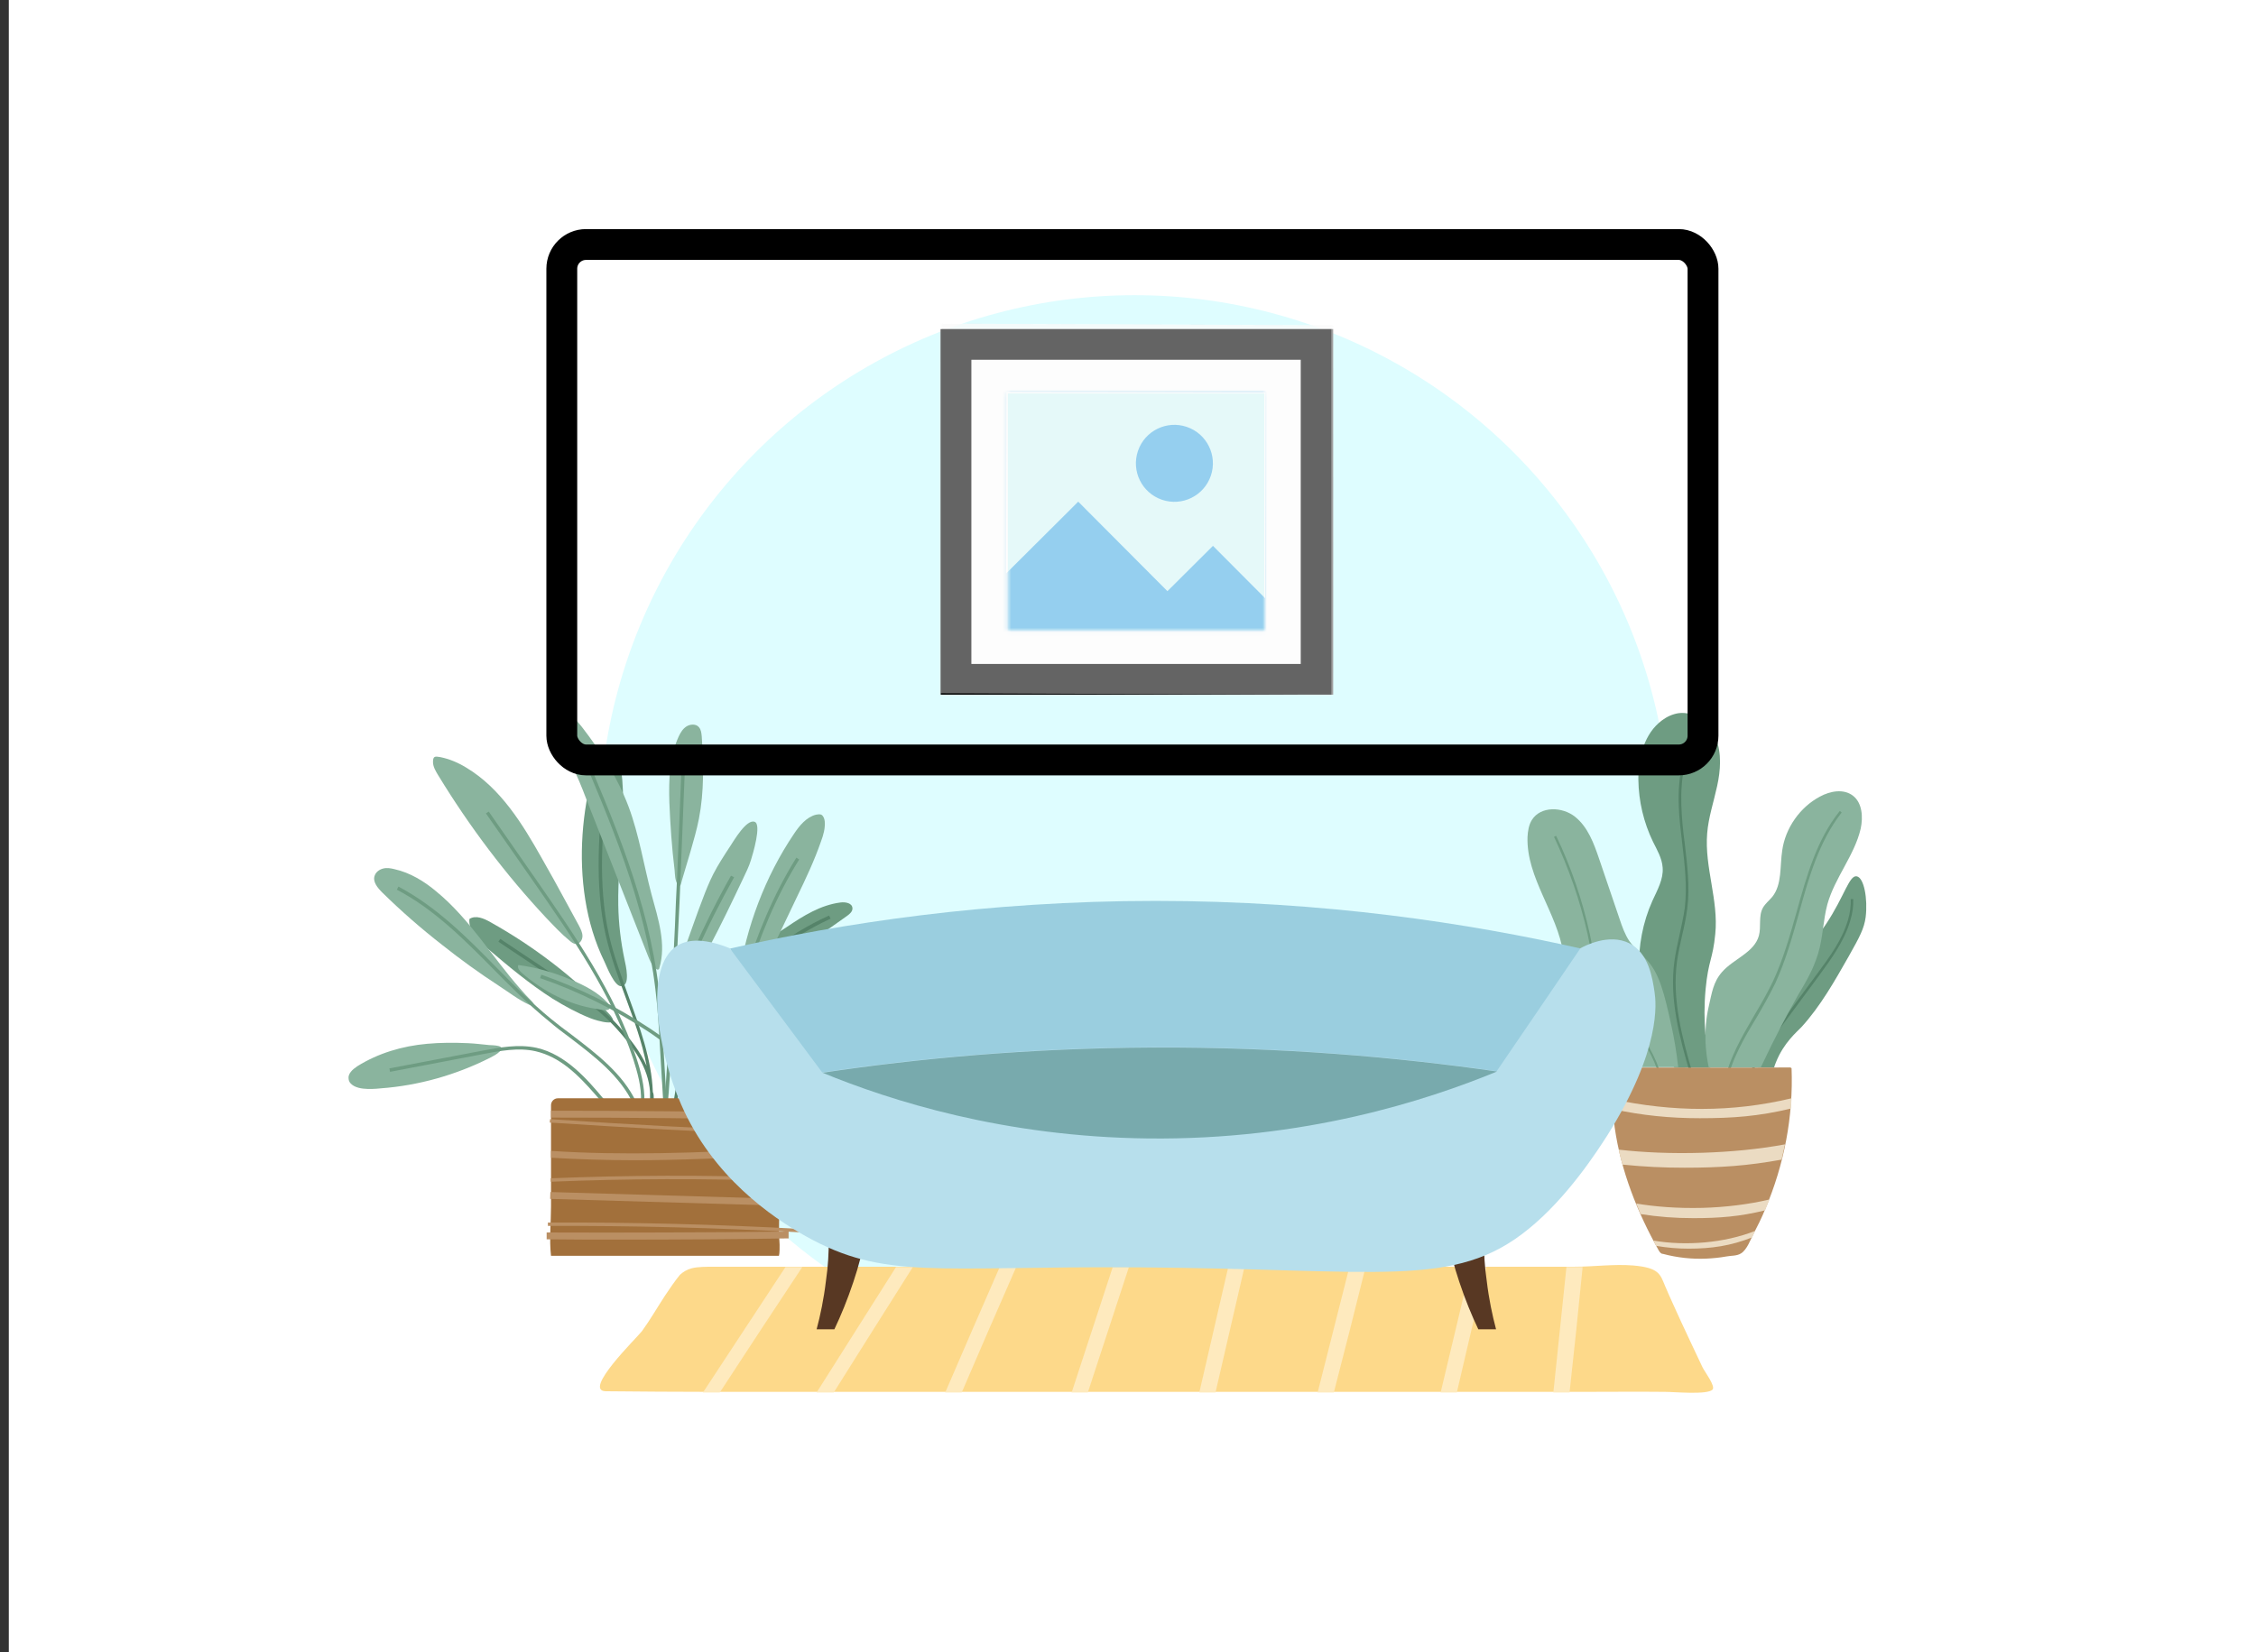 <svg width="512" height="375" viewBox="0 0 512 375" fill="none" xmlns="http://www.w3.org/2000/svg">
<rect x="0" y="0" width="512" height="375" fill="#333333" stroke="none"/>
<rect x="2" y="-5" width="510" height="380" fill="white"/>
<circle cx="257.5" cy="188.5" r="121.5" fill="#DEFDFF"/>
<path d="M156.995 287.886C158.409 287.533 160.175 287.533 162.437 287.533C168.373 287.533 174.238 287.533 180.175 287.533C192.824 287.533 205.403 287.533 218.053 287.533C243.282 287.533 268.51 287.533 293.739 287.533C298.544 287.533 303.35 287.533 308.155 287.533C319.038 287.533 329.921 287.533 340.733 287.533C346.316 287.533 351.828 287.533 357.411 287.533C361.793 287.533 366.245 286.897 370.626 287.25C376.492 287.745 376.774 289.229 377.834 291.773C378.965 294.458 380.237 297.144 381.438 299.829C383.064 303.362 384.76 306.896 386.385 310.359C386.809 311.277 389.424 314.669 388.647 315.447C387.375 316.648 380.096 315.941 377.905 315.941C371.545 315.871 365.255 315.941 358.895 315.941C346.246 315.941 333.596 315.941 320.946 315.941C295.647 315.941 270.348 315.941 245.048 315.941C242.999 315.941 241.02 315.941 238.971 315.941C221.728 315.941 204.484 315.941 187.241 315.941C178.62 315.941 169.998 315.941 161.377 315.941C153.391 315.941 145.406 315.871 137.491 315.8C132.12 315.729 144.558 303.645 145.688 302.161C147.596 299.546 149.151 296.79 150.918 294.105C151.978 292.55 153.038 290.925 154.31 289.37C155.087 288.663 155.935 288.169 156.995 287.886Z" fill="#FDD98A"/>
<path d="M246.885 316.083C245.684 316.083 244.412 316.083 243.211 316.083C246.32 306.613 249.43 297.073 252.539 287.603C253.74 287.603 255.012 287.603 256.214 287.603C253.104 297.073 249.995 306.542 246.885 316.083Z" fill="#FEEABE"/>
<path d="M275.86 316.083C274.658 316.083 273.386 316.083 272.185 316.083C274.376 306.613 276.566 297.073 278.757 287.603C279.958 287.603 281.231 287.603 282.432 287.603C280.241 297.073 278.05 306.542 275.86 316.083Z" fill="#FEEABE"/>
<path d="M302.714 316.083C301.512 316.083 300.24 316.083 299.039 316.083C301.442 306.613 303.844 297.073 306.247 287.603C307.449 287.603 308.721 287.603 309.922 287.603C307.59 297.073 305.187 306.542 302.714 316.083Z" fill="#FEEABE"/>
<path d="M330.628 316.083C329.426 316.083 328.154 316.083 326.953 316.083C329.214 306.613 331.476 297.073 333.737 287.603C334.939 287.603 336.14 287.603 337.341 287.603C335.08 297.073 332.818 306.542 330.628 316.083Z" fill="#FEEABE"/>
<path d="M163.355 316.083C162.083 316.083 160.811 316.083 159.539 316.083C165.758 306.613 172.048 297.073 178.266 287.603C179.539 287.603 180.811 287.603 182.083 287.603C175.793 297.073 169.574 306.542 163.355 316.083Z" fill="#FEEABE"/>
<path d="M356.21 316.083C355.008 316.083 353.736 316.083 352.535 316.083C353.524 306.613 354.514 297.073 355.503 287.603C356.704 287.603 357.977 287.603 359.178 287.603C358.259 297.073 357.27 306.542 356.21 316.083Z" fill="#FEEABE"/>
<path d="M189.22 316.083C187.948 316.083 186.676 316.083 185.333 316.083C191.34 306.613 197.347 297.073 203.354 287.603C204.626 287.603 205.898 287.603 207.17 287.603C201.163 297.073 195.227 306.542 189.22 316.083Z" fill="#FEEABE"/>
<path d="M218.265 316.083C216.993 316.083 215.791 316.083 214.519 316.083C218.618 306.613 222.717 297.073 226.886 287.603C228.158 287.603 229.36 287.603 230.632 287.603C226.462 297.073 222.363 306.542 218.265 316.083Z" fill="#FEEABE"/>
<path d="M375.008 204.497C376.138 202.024 377.552 199.55 377.34 196.936C377.198 194.816 376.068 192.908 375.149 191.07C373.029 186.689 371.898 181.883 371.827 177.007C371.757 171.99 373.17 166.478 377.198 163.509C378.329 162.661 379.601 162.096 380.944 161.884C384.618 161.389 388.081 164.216 389.424 167.608C390.767 171 390.484 174.887 389.707 178.421C388.929 182.025 387.728 185.558 387.445 189.162C386.809 196.794 390.06 204.356 389.283 211.988C388.717 217.854 387.728 217.854 387.092 224.496C386.385 231.987 387.304 238.206 388.152 242.376C385.466 242.376 382.71 242.376 380.025 242.376C378.682 240.538 376.916 237.782 375.361 234.319C374.23 231.775 372.251 226.758 371.969 220.186C371.827 214.744 372.817 209.373 375.008 204.497Z" fill="#6E9C82"/>
<path d="M399.741 225.486C404.971 218.348 408.928 218.066 414.441 209.727C418.61 203.437 419.67 198.632 421.366 198.914C423.062 199.197 423.91 204.073 423.415 208.172C423.062 210.787 422.073 212.624 419.529 217.147C416.349 222.73 413.169 228.383 408.858 233.118C407.868 234.178 404.83 236.651 403.063 241.104C402.851 241.598 402.71 242.022 402.639 242.305C400.519 242.305 398.469 242.305 396.349 242.305C395.077 242.305 393.735 242.305 392.463 242.305C394.159 234.178 397.268 228.807 399.741 225.486Z" fill="#6E9C82"/>
<path d="M383.629 243.93C381.085 235.238 378.824 226.687 380.025 218.066C380.308 216.087 380.732 214.179 381.156 212.271C381.58 210.292 382.074 208.172 382.357 206.123C382.922 201.247 382.357 196.3 381.792 191.494C381.65 190.081 381.438 188.597 381.297 187.184C380.732 181.601 380.52 174.393 383.77 168.386L384.265 168.668C381.085 174.534 381.368 181.671 381.862 187.184C382.004 188.597 382.145 190.081 382.357 191.494C382.922 196.37 383.558 201.317 382.922 206.264C382.64 208.384 382.216 210.434 381.721 212.483C381.297 214.391 380.873 216.299 380.59 218.278C379.46 226.758 381.65 235.238 384.194 243.86L383.629 243.93Z" fill="#558369"/>
<path d="M397.551 245.556L396.985 245.485C397.268 241.528 399.812 238.065 401.862 235.309L412.462 220.963C415.218 217.218 418.045 213.401 419.387 208.879C419.882 207.183 420.094 205.557 420.023 204.073H420.589C420.659 205.628 420.447 207.324 419.882 209.091C418.539 213.684 415.501 217.783 412.886 221.387L402.286 235.733C400.307 238.418 397.763 241.74 397.551 245.556Z" fill="#558369"/>
<path d="M358.259 233.542C354.372 229.09 355.644 222.306 354.796 216.44C353.454 207.253 346.387 199.268 346.67 190.01C346.74 188.668 346.952 187.254 347.659 186.124C349.638 182.944 354.584 183.085 357.482 185.417C360.379 187.749 361.722 191.424 362.923 194.957C364.478 199.551 366.033 204.073 367.587 208.667C368.153 210.363 368.789 212.13 369.778 213.614C370.979 215.31 372.676 216.652 374.018 218.207C376.562 221.175 377.622 224.991 379.389 233.118C379.884 235.38 380.449 238.489 380.873 242.234C377.764 242.234 374.654 242.234 371.545 242.234C370.909 241.669 369.99 240.821 368.789 239.832C363.63 235.804 360.097 235.662 358.259 233.542Z" fill="#8AB49E"/>
<path d="M387.799 228.454C388.505 225.415 388.788 222.942 390.837 220.61C393.452 217.642 398.116 216.228 399.176 212.412C399.742 210.363 399.035 207.96 400.095 206.052C400.66 205.063 401.508 204.427 402.215 203.579C404.476 200.752 403.911 196.653 404.476 193.049C405.183 187.961 408.504 183.226 413.027 180.823C415.359 179.551 418.398 178.986 420.518 180.611C422.638 182.237 422.85 185.417 422.285 188.102C420.871 194.18 416.419 199.197 414.723 205.275C413.734 208.95 413.734 212.836 412.603 216.511C411.402 220.327 409.918 222.73 408.01 225.981C405.89 229.726 402.922 235.238 399.6 242.305C395.643 242.305 391.685 242.305 387.799 242.305C387.092 238.913 386.527 233.966 387.799 228.454Z" fill="#8AB49E"/>
<path d="M377.41 247.817C376.633 243.153 374.725 238.701 371.898 234.955C370.979 233.754 369.919 232.553 368.93 231.422C367.375 229.585 365.679 227.747 364.478 225.627C362.429 222.094 361.51 217.995 360.732 214.108C360.591 213.401 360.45 212.695 360.308 212.059C358.612 204.427 355.998 197.006 352.676 189.94L353.171 189.728C356.563 196.794 359.107 204.285 360.803 211.988C360.944 212.695 361.086 213.401 361.227 214.108C362.075 217.995 362.923 222.023 364.973 225.486C366.174 227.535 367.799 229.443 369.354 231.21C370.343 232.341 371.403 233.542 372.322 234.814C375.22 238.63 377.128 243.224 377.905 247.958L377.41 247.817Z" fill="#6E9C82"/>
<path d="M391.827 246.121L391.261 246.05C392.321 240.397 395.289 235.379 398.116 230.503C399.6 228.03 401.084 225.415 402.356 222.8C404.688 217.783 406.243 212.341 407.727 207.041C409.989 198.985 412.25 190.646 417.55 184.074L417.974 184.427C412.815 190.999 410.483 199.268 408.292 207.253C406.808 212.553 405.254 218.066 402.922 223.154C401.65 225.768 400.166 228.383 398.682 230.927C395.855 235.591 392.887 240.609 391.827 246.121Z" fill="#6E9C82"/>
<path d="M406.455 242.376C406.384 242.305 406.314 242.305 406.243 242.305C392.887 242.376 379.53 242.305 366.174 242.305C365.962 242.305 365.75 242.446 365.75 242.658C365.467 245.061 365.821 247.746 365.962 250.078C366.033 251.704 366.245 254.319 366.457 255.944C367.87 265.767 371.545 275.095 376.421 283.787C376.562 283.999 376.704 284.282 376.916 284.423C377.057 284.565 377.269 284.635 377.481 284.635C380.661 285.483 383.982 285.837 387.233 285.695C388.788 285.625 390.272 285.483 391.827 285.201C392.887 284.989 394.159 285.13 395.148 284.494C396.491 283.646 397.268 281.385 397.975 280.042C398.894 278.275 399.812 276.438 400.59 274.53C404.9 264.424 407.02 253.471 406.596 242.446C406.596 242.517 406.596 242.446 406.455 242.376Z" fill="#BA8F63"/>
<path d="M385.749 253.824C378.965 253.824 372.676 253.188 366.103 251.774L365.962 249.513C379.601 252.41 393.028 252.552 406.596 249.301L406.455 251.633C399.035 253.4 393.311 253.824 385.749 253.824Z" fill="#EBDBC2"/>
<path d="M382.357 265.06C377.41 265.06 373.17 264.848 368.223 264.353C368.082 263.717 367.87 263.152 367.729 262.516C367.587 262.021 367.446 261.456 367.375 260.961C372.888 261.597 379.318 261.88 386.385 261.668C392.745 261.456 398.964 260.891 405.112 259.76L404.335 263.223C396.632 264.636 390.272 265.06 382.357 265.06Z" fill="#EBDBC2"/>
<path d="M384.336 276.508C380.096 276.508 376.492 276.226 372.322 275.589C372.181 275.236 372.04 274.883 371.898 274.529C371.686 274.105 371.545 273.611 371.333 273.187C375.502 273.893 380.59 274.317 386.385 274.176C391.473 274.035 396.844 273.399 401.579 272.268L400.59 274.741C394.795 276.155 390.201 276.508 384.336 276.508Z" fill="#EBDBC2"/>
<path d="M383.205 283.434C380.802 283.434 378.329 283.222 375.856 282.798L375.22 281.596C382.569 282.869 391.332 282.162 398.328 279.406L397.622 280.89C392.745 282.798 388.435 283.434 383.205 283.434Z" fill="#EBDBC2"/>
<path d="M110.495 215.168C108.446 213.472 106.255 211.211 106.538 208.596C107.951 207.677 109.789 208.455 111.273 209.303C121.166 214.815 130.283 221.811 138.127 230.009C141.448 233.471 135.441 231.705 134.028 231.139C130.989 229.938 128.162 228.383 125.406 226.687C120.106 223.295 115.301 219.267 110.495 215.168Z" fill="#6E9C82"/>
<path d="M134.664 174.817C135.229 172.555 136.289 170.011 138.551 169.516C138.904 169.446 139.399 169.446 139.682 169.658C140.035 169.87 140.106 170.294 140.247 170.718C142.932 182.025 140.106 193.826 140.318 205.487C140.388 209.656 140.883 213.755 141.731 217.783C142.014 219.126 143.144 223.719 141.024 223.86C139.47 224.002 137.703 219.408 137.208 218.348C135.017 213.896 133.604 209.091 132.827 204.215C131.272 194.462 132.12 184.357 134.664 174.817Z" fill="#6E9C82"/>
<path d="M178.549 210.434C182.295 207.889 186.252 205.416 190.775 204.851C191.906 204.709 193.39 204.992 193.46 206.123C193.531 206.9 192.824 207.465 192.259 207.889C187.454 211.352 182.507 214.674 177.419 217.783C172.754 220.68 167.313 224.85 162.013 226.405C159.681 222.023 175.511 212.483 178.549 210.434Z" fill="#6E9C82"/>
<path d="M153.744 249.655L152.967 249.513C153.886 243.718 154.875 237.146 157.914 231.634C161.801 224.638 168.585 219.762 175.157 215.38C179.114 212.695 183.425 209.939 188.16 207.819L188.513 208.526C183.849 210.646 179.609 213.402 175.652 216.016C169.15 220.327 162.437 225.203 158.621 232.058C155.652 237.429 154.734 243.648 153.744 249.655Z" fill="#558369"/>
<path d="M148.374 249.442H147.526C147.526 248.948 147.526 248.312 147.526 247.888C147.172 242.234 143.71 237.711 140.035 233.613C135.865 228.949 130.565 225.415 125.477 222.023L113.11 213.755L113.534 213.119L125.901 221.387C131.06 224.85 136.431 228.383 140.6 233.118C143.003 235.803 145.335 238.701 146.748 241.952C145.759 236.651 143.851 231.493 142.014 226.475C140.317 221.882 138.621 217.218 137.491 212.412C134.805 200.611 136.007 188.102 137.067 177.078L137.844 177.149C136.784 188.102 135.583 200.54 138.197 212.2C139.257 216.935 141.024 221.599 142.65 226.193C145.194 233.189 147.879 240.326 148.162 247.888C148.374 248.241 148.374 248.948 148.374 249.442Z" fill="#558369"/>
<path d="M167.596 222.094C169.362 210.434 173.602 199.056 180.175 189.304C181.447 187.396 183.001 185.488 185.192 184.922C185.616 184.852 186.04 184.781 186.393 184.922C186.888 185.205 187.1 185.841 187.171 186.406C187.312 187.961 186.888 189.516 186.323 191C184.839 195.31 182.86 199.48 180.881 203.579C177.489 210.716 174.097 217.854 170.705 224.921C170.281 225.769 168.797 229.019 167.454 227.959C166.394 227.253 167.384 223.295 167.596 222.094Z" fill="#8AB49E"/>
<path d="M172.825 231.21C179.044 226.122 185.687 221.599 192.753 217.712C194.308 216.864 195.863 216.016 197.559 215.451C198.76 215.027 200.103 214.744 201.375 214.956C202.152 215.098 203 215.522 203.142 216.299C203.283 217.006 202.788 217.712 202.294 218.207C201.234 219.338 199.962 220.186 198.619 220.963C193.884 223.79 188.725 225.91 184.061 228.807C180.599 230.927 177.489 233.472 174.168 235.733C172.613 236.793 170.776 238.277 168.938 238.913C166.606 239.761 167.878 236.722 168.514 235.662C169.574 233.966 171.2 232.553 172.825 231.21Z" fill="#8AB49E"/>
<path d="M96.927 236.934C91.344 237.429 85.832 239.054 81.097 242.022C80.037 242.729 78.906 243.718 79.118 244.92C79.26 246.333 81.026 246.969 82.44 247.11C83.782 247.252 85.125 247.181 86.468 247.04C95.019 246.404 103.499 244.001 111.202 240.114C111.979 239.69 112.757 239.337 113.393 238.701C114.947 237.217 111.909 237.287 110.99 237.217C109.435 237.075 107.88 236.863 106.255 236.793C103.075 236.651 99.966 236.651 96.927 236.934Z" fill="#8AB49E"/>
<path d="M86.751 202.589C85.691 201.529 84.489 200.116 85.055 198.703C85.337 197.925 86.115 197.36 86.963 197.148C87.811 196.936 88.659 197.077 89.507 197.289C93.04 198.067 96.291 200.045 99.047 202.377C106.609 208.596 111.626 217.147 118.057 224.426C118.834 225.345 119.682 226.263 120.53 227.111C121.52 228.101 121.308 228.666 120.036 228.03C117.704 226.97 115.442 225.203 113.251 223.79C108.799 220.892 104.488 217.783 100.319 214.462C95.514 210.716 90.991 206.759 86.751 202.589Z" fill="#8AB49E"/>
<path d="M99.471 176.018C106.538 187.608 114.735 198.491 123.993 208.384C125.689 210.151 127.385 211.988 129.293 213.543C129.717 213.896 130.212 214.32 130.777 214.25C131.625 214.25 132.19 213.331 132.19 212.483C132.19 211.635 131.766 210.858 131.413 210.151C130.424 208.314 129.364 206.405 128.374 204.568C126.608 201.317 124.841 198.067 123.004 194.886C118.551 186.972 113.605 178.915 105.831 174.251C103.994 173.121 102.015 172.273 99.895 171.849C98.694 171.637 98.269 171.637 98.269 172.979C98.269 174.039 98.906 175.099 99.471 176.018Z" fill="#8AB49E"/>
<path d="M117.633 219.055C117.35 219.691 117.916 220.398 118.41 220.822C123.216 224.991 129.081 228.101 135.441 229.019C136.077 229.09 138.127 229.726 138.41 228.807C138.622 228.101 137.279 227.04 136.855 226.616C134.593 224.567 131.625 223.224 128.869 222.094C125.265 220.61 121.449 219.55 117.633 219.055Z" fill="#8AB49E"/>
<path d="M129.717 173.615C130.989 176.089 132.049 178.703 133.038 181.318C137.703 193.261 142.437 205.133 147.101 217.076C147.525 218.136 147.95 219.196 148.868 219.903C149.01 220.044 149.292 220.186 149.434 220.044C149.575 219.974 149.646 219.832 149.646 219.691C151.271 214.32 149.363 208.525 147.879 203.084C146.112 196.441 145.052 189.516 142.649 183.085C140.176 176.513 136.36 170.576 132.049 164.994C131.13 163.863 130.212 162.732 129.01 161.955C128.162 161.46 126.184 160.541 125.265 161.46C124.417 162.308 125.336 164.358 125.618 165.276C126.608 168.244 128.304 170.859 129.717 173.615Z" fill="#8AB49E"/>
<path d="M153.109 197.572C152.473 192.413 152.119 187.254 151.907 182.025C151.766 177.007 151.907 171.778 154.027 167.185C154.451 166.266 155.017 165.347 155.865 164.852C156.713 164.358 157.985 164.287 158.621 165.064C159.115 165.63 159.186 166.407 159.257 167.114C159.681 173.333 159.822 179.693 158.621 185.841C158.126 188.385 157.419 190.788 156.713 193.261C156.077 195.381 155.441 197.572 154.805 199.692C154.522 200.611 154.451 201.741 153.745 200.681C153.179 199.833 153.179 198.42 153.109 197.572Z" fill="#8AB49E"/>
<path d="M165.687 192.13C164.345 194.18 163.002 196.229 161.871 198.42C160.953 200.257 160.175 202.165 159.469 204.073C158.126 207.536 156.925 211.069 155.653 214.603C153.886 219.691 152.19 224.92 152.119 230.291C152.119 230.786 152.19 231.351 152.614 231.493C153.038 231.634 153.462 231.21 153.745 230.857C155.935 227.747 156.854 223.86 158.338 220.327C159.115 218.49 160.105 216.723 161.023 214.885C163.709 209.797 166.182 204.638 168.656 199.409C169.292 198.066 169.998 196.653 170.422 195.24C170.846 193.897 172.896 187.113 171.27 186.547C169.433 185.841 166.536 190.858 165.687 192.13Z" fill="#8AB49E"/>
<path d="M143.709 250.573C140.741 244.213 134.876 239.761 129.222 235.45C127.668 234.319 126.113 233.118 124.629 231.846C120.177 228.242 116.007 224.073 112.05 220.044C105.407 213.331 98.552 206.405 90.072 201.953L90.425 201.247C98.976 205.769 105.902 212.695 112.545 219.479C116.502 223.507 120.671 227.677 125.053 231.281C126.537 232.482 128.092 233.683 129.646 234.814C135.371 239.196 141.307 243.648 144.416 250.22L143.709 250.573Z" fill="#6E9C82"/>
<path d="M156.5 252.552L155.864 252.128C157.631 249.231 157.419 245.132 155.228 241.669C153.249 238.489 150.14 236.157 147.031 234.108C139.398 229.09 131.201 224.991 122.579 222.023L122.862 221.246C131.554 224.285 139.822 228.383 147.525 233.472C150.705 235.592 153.956 237.994 156.006 241.316C158.196 245.061 158.408 249.443 156.5 252.552Z" fill="#6E9C82"/>
<path d="M159.398 249.655H158.55C168.302 236.298 182.153 224.709 197.205 217.925L197.559 218.631C182.577 225.415 169.079 236.369 159.398 249.655Z" fill="#6E9C82"/>
<path d="M151.554 250.997C151.2 250.927 150.918 250.927 150.564 250.856C150.706 250.149 150.776 249.443 150.918 248.807C151.836 236.016 152.614 223.012 153.179 210.221C153.32 206.547 153.462 202.872 153.674 199.127L154.804 170.718H155.582L154.451 199.127C154.31 202.801 154.168 206.476 153.956 210.221C153.391 223.366 152.614 236.722 151.624 249.867L151.554 250.997Z" fill="#6E9C82"/>
<path d="M161.659 254.955V250.22H161.871C165.9 231.139 170.21 211.564 180.74 194.674L181.376 195.098C170.705 212.129 166.465 232.058 162.437 251.35L161.659 254.955Z" fill="#6E9C82"/>
<path d="M156.924 253.824C156.571 253.259 156.218 252.693 155.864 252.128C155.44 250.644 155.087 249.231 154.663 247.746C153.32 242.022 152.048 235.733 152.896 229.585C153.532 224.638 155.44 220.044 157.207 216.087C159.822 210.221 162.719 204.356 165.899 198.773L166.606 199.127C163.497 204.709 160.529 210.504 157.984 216.37C156.288 220.256 154.38 224.85 153.744 229.655C152.826 236.652 154.592 243.93 156.218 250.291L156.924 253.824Z" fill="#6E9C82"/>
<path d="M146.253 250.079H145.476C145.617 246.616 144.628 243.294 143.709 240.397C138.833 225.557 129.717 212.554 121.025 200.045L110.283 184.64L110.919 184.216L121.59 199.551C130.353 212.2 139.469 225.203 144.416 240.114C145.405 243.082 146.324 246.545 146.253 250.079Z" fill="#6E9C82"/>
<path d="M138.127 250.785C137.844 250.856 137.561 250.927 137.349 251.068C136.643 250.22 135.936 249.443 135.229 248.595C131.06 243.789 127.032 239.902 121.59 238.63C117.633 237.712 113.393 238.56 109.647 239.266L88.517 243.295L88.376 242.517L109.506 238.489C113.322 237.782 117.633 236.934 121.802 237.853C128.445 239.337 133.392 245.132 136.996 249.443L138.127 250.785Z" fill="#6E9C82"/>
<path d="M150.564 250.856L149.716 236.652C149.504 232.624 149.222 228.454 148.727 224.426C146.395 204.851 138.48 186.406 130.918 168.598L131.625 168.315C139.257 186.194 147.172 204.639 149.504 224.355C149.999 228.454 150.211 232.624 150.494 236.652L151.342 250.856H150.564Z" fill="#6E9C82"/>
<path d="M176.782 285.059C159.539 285.059 142.296 285.059 125.053 285.059C124.629 281.455 125.053 277.498 125.053 273.823C125.053 268.735 125.053 263.717 125.053 258.629C125.053 256.015 125.053 253.47 125.053 250.856C125.053 250.008 125.76 249.301 126.608 249.301H175.44C176.288 249.301 176.994 250.008 176.994 250.856C176.994 256.509 176.994 262.163 176.994 267.816C176.994 272.056 176.782 276.226 176.782 280.466C176.782 280.749 176.994 282.021 176.924 283.717C176.924 284.282 176.853 284.777 176.782 285.059Z" fill="#A2703B"/>
<path d="M140.317 281.385C134.876 281.385 129.434 281.385 124.063 281.314V279.759C142.296 279.83 160.74 279.759 178.973 279.547V281.102C166.182 281.314 153.179 281.385 140.317 281.385Z" fill="#BA8F63"/>
<path d="M124.982 268.24V267.463C142.367 266.756 160.034 266.685 177.348 267.321V268.099C159.963 267.463 142.367 267.533 124.982 268.24Z" fill="#BA8F63"/>
<path d="M177.206 257.64C159.822 256.933 142.155 255.944 124.77 254.813L124.841 254.036C142.296 255.237 159.893 256.156 177.277 256.863L177.206 257.64Z" fill="#BA8F63"/>
<path d="M182.224 279.759C163.073 278.699 143.568 278.204 124.346 278.275V277.498C143.568 277.427 163.073 277.922 182.224 278.982V279.759Z" fill="#BA8F63"/>
<path d="M177.277 254.177C159.963 253.824 142.367 253.682 125.053 253.682V252.128C142.437 252.128 160.034 252.269 177.348 252.622L177.277 254.177Z" fill="#BA8F63"/>
<path d="M143.992 263.364C137.773 263.364 131.201 263.152 125.053 262.799V261.244C141.024 262.304 158.267 261.738 176.994 260.678V262.233C165.334 262.869 154.098 263.364 143.992 263.364Z" fill="#BA8F63"/>
<path d="M124.905 270.579L124.859 272.134L177.486 273.687L177.532 272.133L124.905 270.579Z" fill="#BA8F63"/>
<path d="M188.089 281.455L196.428 280.536C195.792 283.716 194.944 287.25 193.672 290.995C192.329 295.023 190.845 298.628 189.361 301.737C188.019 301.737 186.676 301.737 185.333 301.737C186.181 298.557 186.959 294.882 187.453 290.713C187.948 287.391 188.089 284.282 188.089 281.455Z" fill="#583823"/>
<path d="M336.776 281.455L328.437 280.536C329.073 283.716 329.921 287.25 331.193 290.995C332.536 295.023 334.02 298.628 335.504 301.737C336.847 301.737 338.189 301.737 339.532 301.737C338.684 298.557 337.907 294.882 337.412 290.713C336.917 287.391 336.776 284.282 336.776 281.455Z" fill="#583823"/>
<path d="M165.688 215.309C190.987 209.585 223.777 204.497 262.221 204.497C300.664 204.497 333.455 209.585 358.754 215.309C354.938 227.252 351.122 239.195 347.306 251.138L184.415 253.4L165.688 215.309Z" fill="#9ACEDF"/>
<path d="M182.86 280.607C200.739 290.571 211.905 287.391 258.192 287.674C313.314 288.027 330.062 292.691 346.881 278.982C355.786 271.774 362.57 261.173 364.831 257.64C377.057 238.135 375.856 227.606 375.502 225.203C375.008 221.882 374.159 216.369 369.778 214.108C365.114 211.776 359.602 214.744 358.683 215.239C352.323 224.567 346.033 233.895 339.673 243.153C317.13 239.902 290.771 237.57 261.372 237.711C233.388 237.853 208.23 240.185 186.605 243.435C179.609 234.037 172.613 224.638 165.617 215.239C158.974 212.553 155.511 213.543 153.674 214.673C145.971 219.549 149.363 238.842 154.592 250.714C161.73 267.109 175.157 276.296 182.86 280.607Z" fill="#B7DFEC"/>
<path d="M186.676 243.506C208.301 240.255 233.459 237.923 261.443 237.782C290.841 237.641 317.201 239.973 339.744 243.223C323.773 249.796 296 258.841 260.525 258.417C227.876 258.064 202.152 249.866 186.676 243.506Z" fill="#78AAAD"/>
<rect x="213.84" y="74.698" width="88.683" height="82.982" fill="white"/>
<rect x="229.082" y="89.297" width="58.216" height="53.775" fill="#E1E4E4"/>
<mask id="mask0_540_13595" style="mask-type:alpha" maskUnits="userSpaceOnUse" x="229" y="89" width="59" height="55">
<rect x="229.139" y="89.268" width="58.216" height="53.775" fill="#C4C4C4"/>
</mask>
<g mask="url(#mask0_540_13595)">
<path d="M223.816 83.826L223.675 148.578L292.426 148.708L292.558 83.977L223.816 83.826ZM287.496 135.816L275.632 123.902L265.299 134.19L245.056 113.875L228.679 130.181L228.767 88.965L287.599 89.09L287.496 135.816Z" fill="#407BFF"/>
<path d="M275.152 107.99C276.708 103.423 274.267 98.459 269.7 96.903C265.133 95.347 260.169 97.787 258.613 102.355C257.057 106.922 259.498 111.886 264.065 113.442C268.632 114.998 273.596 112.557 275.152 107.99Z" fill="#407BFF"/>
</g>
<path fill-rule="evenodd" clip-rule="evenodd" d="M295.555 81.666H220.808V150.712H295.555V81.666ZM213.84 74.698V157.68H302.523V74.698H213.84Z" fill="black"/>
<path opacity="0.4" d="M213.839 73.465L213.824 157.357L302.524 157.729L302.538 73.836L213.839 73.465Z" fill="#FAFAFA"/>
<path opacity="0.4" d="M213.839 73.465L213.824 157.357L302.524 157.729L302.538 73.836L213.839 73.465Z" fill="#FAFAFA"/>
<rect x="213.488" y="74.698" width="88.683" height="82.982" fill="white"/>
<rect x="228.73" y="89.297" width="58.215" height="53.775" fill="#D7F8F8"/>
<mask id="mask1_540_13595" style="mask-type:alpha" maskUnits="userSpaceOnUse" x="228" y="89" width="60" height="55">
<rect x="228.787" y="89.267" width="58.215" height="53.775" fill="#C4C4C4"/>
</mask>
<g mask="url(#mask1_540_13595)">
<path d="M223.464 83.826L223.324 148.577L292.075 148.707L292.206 83.976L223.464 83.826ZM287.144 135.815L275.28 123.901L264.948 134.19L244.704 113.874L228.327 130.18L228.416 88.964L287.248 89.089L287.144 135.815Z" fill="#52B3E8"/>
<path d="M274.8 107.989C276.357 103.422 273.916 98.458 269.348 96.902C264.781 95.346 259.817 97.787 258.261 102.354C256.705 106.922 259.146 111.885 263.713 113.442C268.281 114.998 273.244 112.557 274.8 107.989Z" fill="#52B3E8"/>
</g>
<path fill-rule="evenodd" clip-rule="evenodd" d="M295.203 81.666H220.456V150.712H295.203V81.666ZM213.488 74.698V157.68H302.171V74.698H213.488Z" fill="black"/>
<path opacity="0.4" d="M213.488 73.465L213.473 157.357L302.172 157.728L302.187 73.836L213.488 73.465Z" fill="#FAFAFA"/>
<rect x="127.5" y="55.5" width="259" height="117" rx="5.5" stroke="black" stroke-width="7"/>
</svg>

